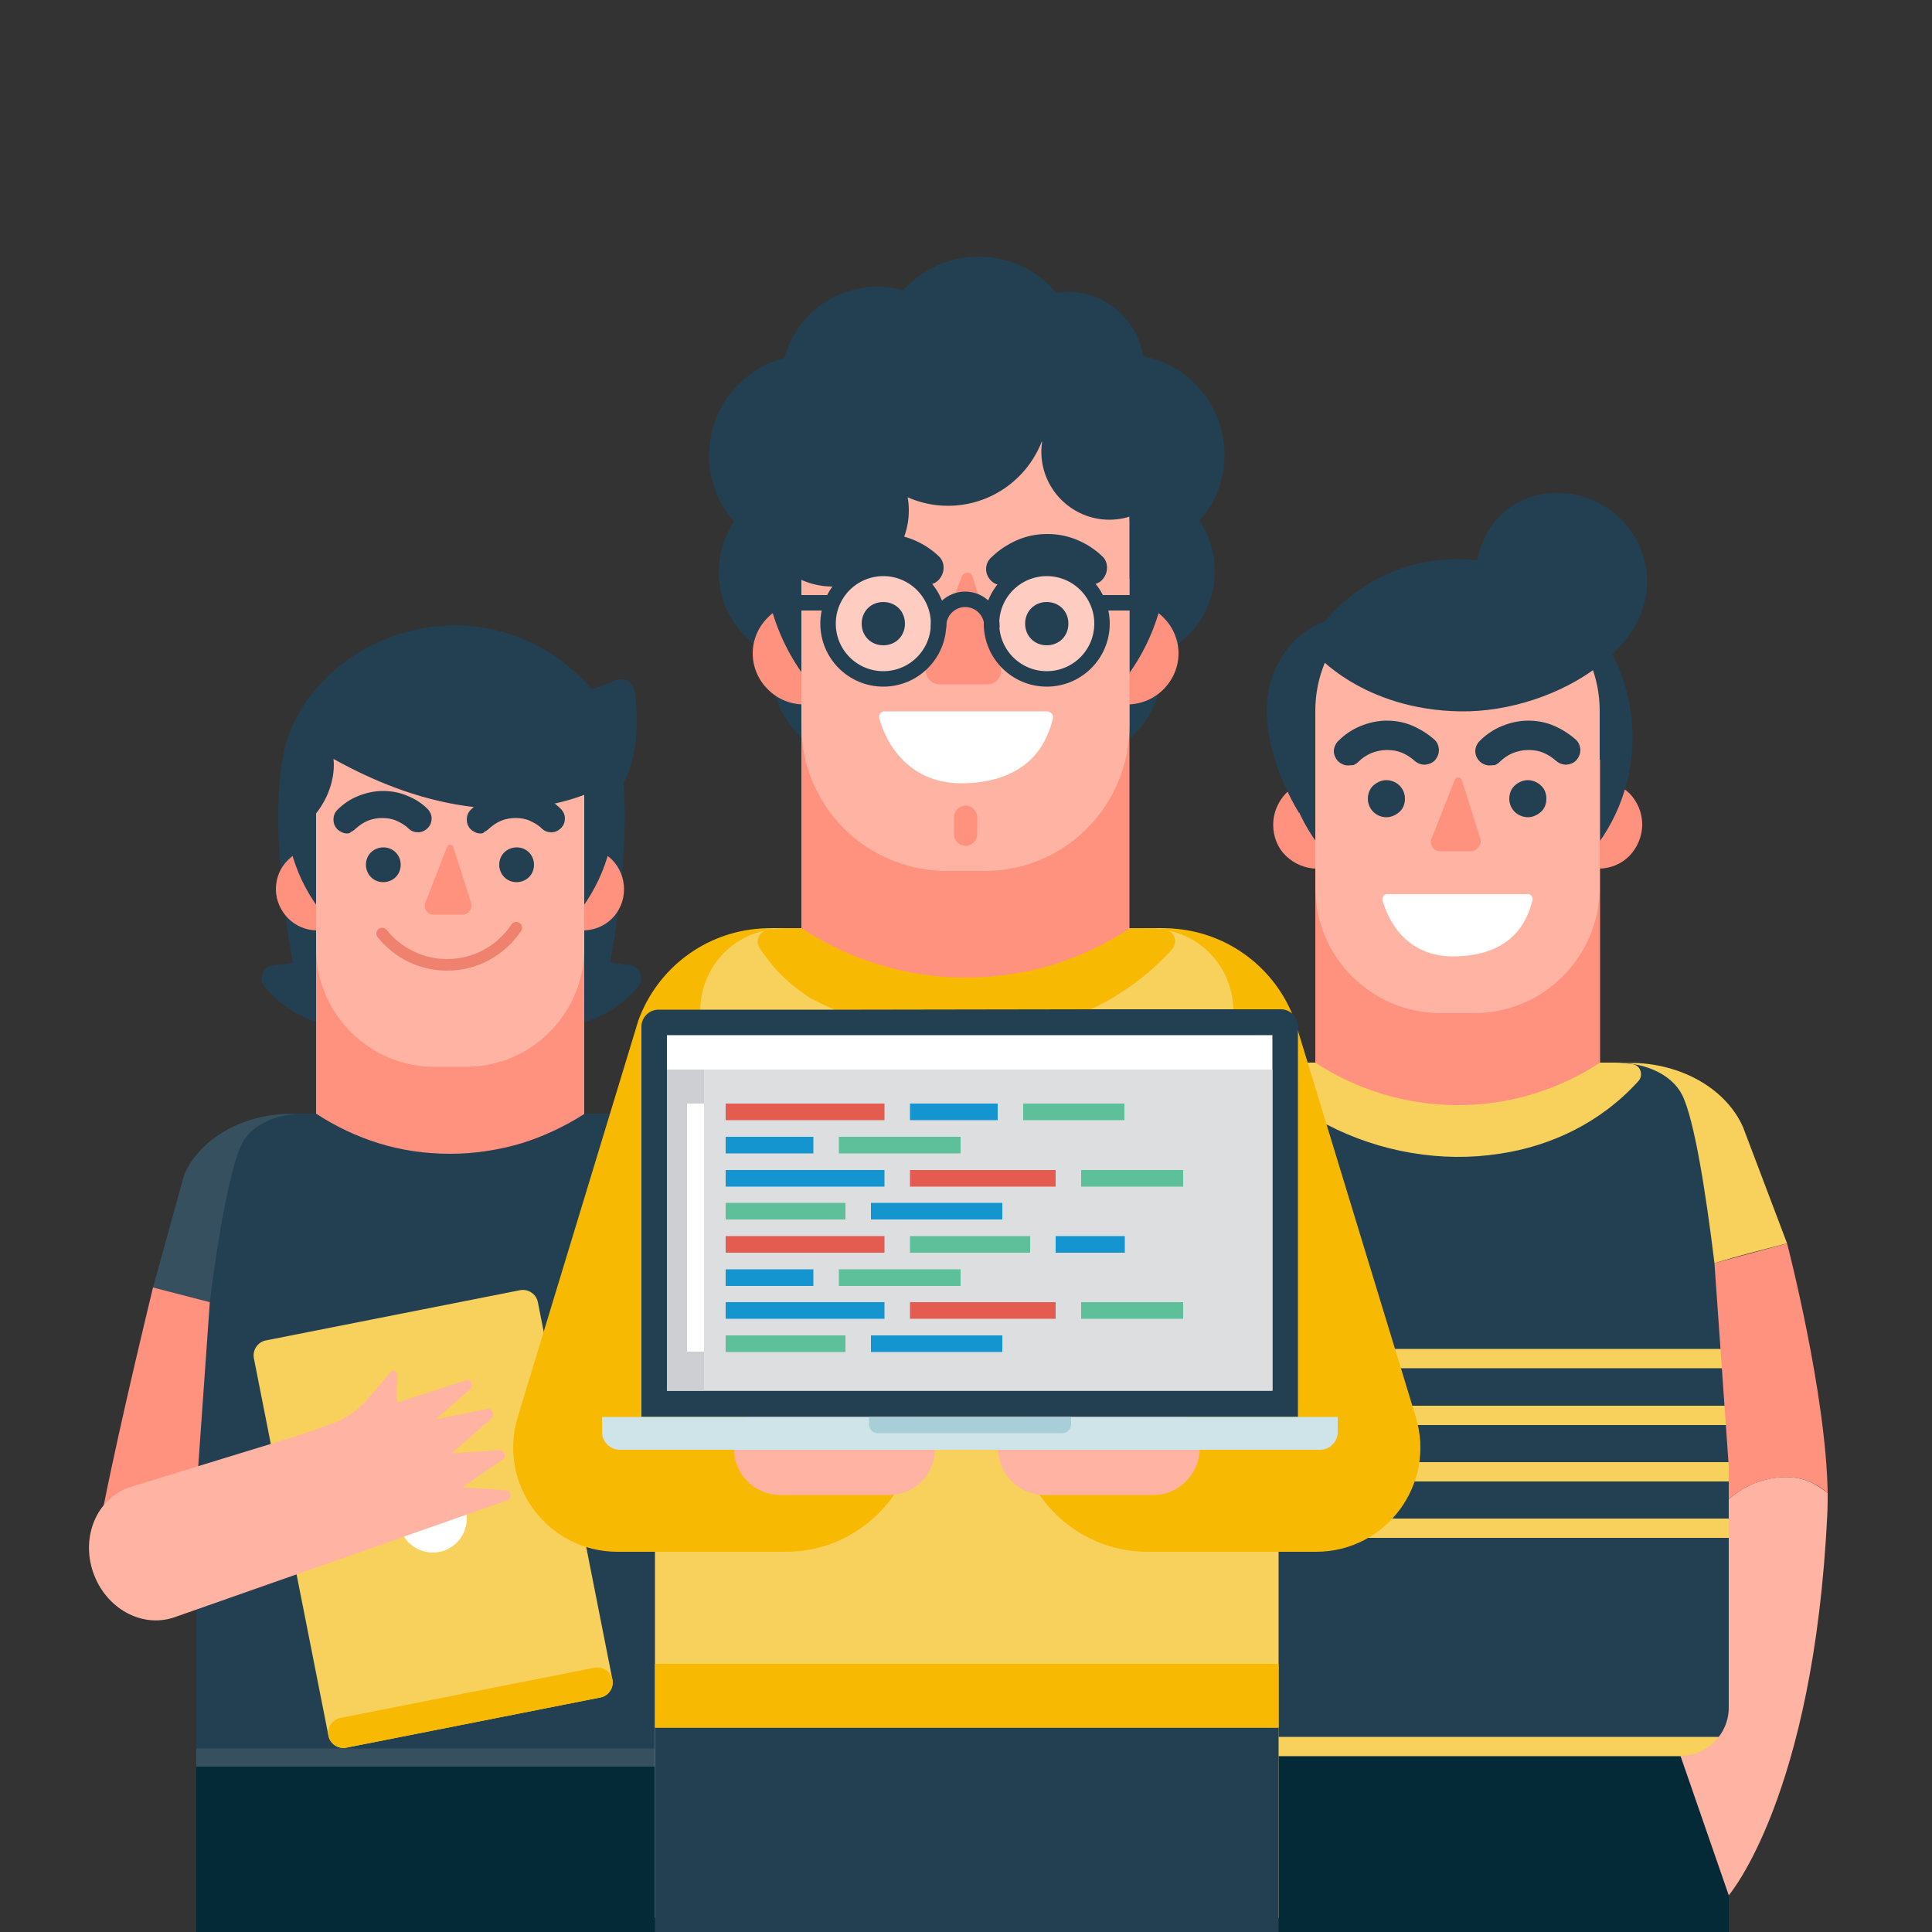 <?xml version="1.0" encoding="utf-8"?>
<!-- Generator: Adobe Illustrator 26.0.1, SVG Export Plug-In . SVG Version: 6.00 Build 0)  -->
<svg version="1.1" id="Layer_1" xmlns="http://www.w3.org/2000/svg" xmlns:xlink="http://www.w3.org/1999/xlink" x="0px" y="0px"
	 viewBox="0 0 500 500" style="enable-background:new 0 0 500 500;" xml:space="preserve">
<rect x="0" y="0" width="500" height="500" fill="#333333" stroke="none"/>
<style type="text/css">
	.st0{fill:#233F52;}
	.st1{fill:#042A37;}
	.st2{fill:#375060;}
	.st3{fill:#FF917F;}
	.st4{fill:#FFB3A2;}
	.st5{fill:none;stroke:#A93600;stroke-width:5;stroke-linecap:round;stroke-linejoin:round;stroke-miterlimit:10;}
	.st6{fill:#F8D05C;}
	.st7{fill:#F8B903;}
	.st8{fill:#FFFFFF;}
	.st9{fill:none;stroke:#EE826E;stroke-width:3;stroke-linecap:round;stroke-linejoin:round;stroke-miterlimit:10;}
	.st10{fill:#CFE4E9;}
	.st11{fill:#A8CED7;}
	.st12{fill:#DDDEE0;}
	.st13{fill:#CECFD2;}
	.st14{fill:#E45C50;}
	.st15{fill:#1495D0;}
	.st16{fill:#5DC09B;}
	.st17{fill:#FFCCC1;stroke:#233F52;stroke-width:4;stroke-miterlimit:10.001;}
	.st18{fill:#FFCCC1;stroke:#233F52;stroke-width:4;stroke-miterlimit:10;}
	.st19{fill:none;stroke:#233F52;stroke-width:4;stroke-linecap:round;stroke-linejoin:round;stroke-miterlimit:10;}
</style>
<g id="OBJECTS">
	<g>
		<g>
			<path class="st0" d="M134.5,218.9c0,0,0.1,34.7-29.1,44.6c-20.1,6.8-31.7-1.9-36.9-8.1c-1.8-2.1-0.4-5.3,2.3-5.6l5-0.6
				c0,0-8-41.4-0.8-59.7c10.7-27.1,52.1-40.4,78.3-11.1l6.2-2.4c2.1-0.8,4.3,0.5,4.7,2.7C165.8,189,166.7,215.6,134.5,218.9z"/>
			<path class="st0" d="M162.9,249.7l-5-0.6c0,0,7.4-38.6,1.5-57.7c0,0-82.6,25.1-60.2,27.4c0,0-0.1,34.7,29.1,44.6
				c20.1,6.8,31.6-1.9,36.9-8.1C166.9,253.3,165.6,250.1,162.9,249.7z"/>
			<g>
				<g>
					<g>
						<path class="st0" d="M182.6,497.4V313.2c0-6.9-2.8-13.1-7.3-17.7c-4.5-4.5-10.8-7.3-17.7-7.3H75.8c-6.9,0-13.2,2.8-17.7,7.3
							c-4.5,4.5-7.3,10.8-7.3,17.7v184.2H182.6z"/>
						<rect x="50.8" y="457.2" class="st1" width="131.8" height="44.8"/>
						<rect x="50.8" y="452.5" class="st2" width="131.8" height="4.7"/>
						<g>
							<g>
								<g>
									<path class="st3" d="M93,230.1c0,3-1.2,5.7-3.2,7.6c-1.9,1.9-4.6,3.1-7.6,3.1s-5.7-1.2-7.6-3.1c-1.9-1.9-3.2-4.6-3.2-7.6
										s1.2-5.7,3.2-7.6c1.9-1.9,4.6-3.1,7.6-3.1s5.7,1.2,7.6,3.1S93,227.2,93,230.1z"/>
									<path class="st3" d="M161.5,230.1c0,3-1.2,5.7-3.1,7.6s-4.6,3.1-7.6,3.1s-5.7-1.2-7.6-3.1s-3.1-4.6-3.1-7.6
										s1.2-5.7,3.1-7.6s4.6-3.1,7.6-3.1s5.7,1.2,7.6,3.1S161.5,227.2,161.5,230.1z"/>
								</g>
								<path class="st0" d="M159.1,208.9c0,12-4.8,22.9-12.5,30.8c-7.7,7.9-18.4,12.7-30.1,12.7s-22.4-4.9-30.1-12.7
									c-7.7-7.9-12.5-18.7-12.5-30.8s4.8-22.9,12.5-30.7c7.7-7.9,18.4-12.7,30.1-12.7s22.4,4.9,30.1,12.7S159.1,196.9,159.1,208.9
									z"/>
								<path class="st3" d="M81.8,214.4v36.9v36.9c5,3.3,10.5,5.9,16.3,7.7s12,2.7,18.4,2.7c6.4,0,12.6-1,18.4-2.7
									c5.8-1.8,11.3-4.4,16.3-7.6v-36.9v-36.9h-34.7L81.8,214.4L81.8,214.4z"/>
								<path class="st4" d="M120.5,276.1h-4h-4c-8.5,0-16.1-3.4-21.7-9s-9-13.2-9-21.7v-21.5v-21.5c0-8.5,3.4-16.1,9-21.7
									c5.6-5.6,13.2-9,21.7-9h4h4c8.5,0,16.1,3.4,21.7,9s9,13.2,9,21.7v21.5v21.5c0,8.5-3.4,16.1-9,21.7
									C136.7,272.7,129,276.1,120.5,276.1z"/>
								<path class="st5" d="M90.9,224.8"/>
								<path class="st0" d="M89.8,215.7c-0.4,0-0.9-0.1-1.3-0.3s-0.8-0.4-1.2-0.8c-0.7-0.7-1-1.6-1-2.5c0-0.9,0.3-1.8,1-2.5
									c1.6-1.6,3.4-2.8,5.4-3.6c2-0.8,4.2-1.3,6.4-1.3c2.2,0,4.3,0.4,6.2,1.2c2,0.8,3.8,1.9,5.3,3.4c0.7,0.7,1.1,1.6,1.1,2.5
									c0,0.9-0.3,1.8-1,2.5c-0.7,0.7-1.6,1.1-2.5,1.1c-0.9,0-1.8-0.3-2.5-1c-0.9-0.9-2-1.5-3.1-2c-1.1-0.5-2.4-0.7-3.6-0.7
									c-1.3,0-2.6,0.2-3.8,0.7c-1.2,0.5-2.2,1.2-3.2,2.1c-0.3,0.3-0.7,0.6-1.2,0.8C90.7,215.6,90.2,215.7,89.8,215.7z"/>
								<path class="st0" d="M124.3,215.7c-0.4,0-0.9-0.1-1.3-0.3s-0.8-0.4-1.2-0.8c-0.7-0.7-1-1.6-1-2.5c0-0.9,0.3-1.8,1-2.5
									c1.6-1.6,3.4-2.8,5.4-3.6c2-0.8,4.2-1.3,6.4-1.3c2.2,0,4.3,0.4,6.2,1.2c2,0.8,3.8,1.9,5.3,3.4c0.7,0.7,1.1,1.6,1.1,2.5
									c0,0.9-0.3,1.8-1,2.5c-0.7,0.7-1.6,1.1-2.5,1.1c-0.9,0-1.8-0.3-2.5-1c-0.9-0.9-2-1.5-3.1-2c-1.1-0.5-2.4-0.7-3.6-0.7
									c-1.3,0-2.6,0.2-3.8,0.7c-1.2,0.5-2.2,1.2-3.2,2.1c-0.3,0.3-0.7,0.6-1.2,0.8C125.2,215.6,124.8,215.7,124.3,215.7z"/>
							</g>
							<path class="st3" d="M119.8,236.7H116h-3.8c-0.8,0-1.5-0.4-1.9-1c-0.4-0.6-0.5-1.4-0.2-2.1l2.8-7.2l2.8-7.2
								c0.2-0.4,0.5-0.6,0.8-0.6s0.7,0.2,0.8,0.6l2.3,7.2l2.3,7.2c0.2,0.7,0.1,1.5-0.3,2C121.2,236.3,120.6,236.7,119.8,236.7z"/>
						</g>
					</g>
					<g>
						<g>
							<g>
								<g>
									<path class="st2" d="M186.1,303.9c-4-8.9-14.1-15-25.9-15.6h-4.4c7,0,13.1,3.1,15.4,7.7c3,5.9,5.8,24.1,7.9,41
										c5.8-1.8,11.7-3.3,17.7-4.8L186.1,303.9z"/>
								</g>
							</g>
							<g>
								<path class="st2" d="M47.7,303.9c4-8.9,14.1-15,25.9-15.6H78c-7,0-13.1,3.1-15.4,7.7c-3,5.9-6.2,24.1-8.3,41l-14.7-3.8
									L47.7,303.9z"/>
							</g>
						</g>
					</g>
					<path class="st0" d="M103.7,223.8c0,1.3-0.5,2.4-1.3,3.2c-0.8,0.8-2,1.3-3.2,1.3c-1.3,0-2.4-0.5-3.2-1.3
						c-0.8-0.8-1.3-2-1.3-3.2c0-1.3,0.5-2.4,1.3-3.2c0.8-0.8,2-1.3,3.2-1.3c1.3,0,2.4,0.5,3.2,1.3S103.7,222.5,103.7,223.8z"/>
					<path class="st0" d="M138.2,223.8c0,1.3-0.5,2.4-1.3,3.2s-2,1.3-3.2,1.3c-1.3,0-2.4-0.5-3.2-1.3s-1.3-2-1.3-3.2
						c0-1.3,0.5-2.4,1.3-3.2s2-1.3,3.2-1.3c1.3,0,2.4,0.5,3.2,1.3C137.7,221.4,138.2,222.5,138.2,223.8z"/>
				</g>
				<path class="st4" d="M182.6,394.6v50.8c0,6.5-5.3,11.8-11.8,11.8l11.8,34c0,0,20.7-24,24-92.9c0.1-1.7,0.1-3.4,0.1-5.2
					c-1.1-0.9-2.2-1.6-3.4-2.2C197.5,387.6,188.6,389.3,182.6,394.6z"/>
				<path class="st3" d="M179.1,337l3.5,49.6v8c5.9-5.3,14.9-7,20.7-3.8c1.2,0.6,2.3,1.4,3.4,2.2c-0.4-24.3-9.9-60.8-9.9-60.8
					L179.1,337z"/>
				<path class="st3" d="M50.8,388.1v-1.5l3.5-49.6l-14.7-3.8c0,0-8.2,33.5-12.8,56.6C34.2,385.5,42.7,384.2,50.8,388.1z"/>
			</g>
			<g>
				<path class="st6" d="M155.4,439.3l-65.8,13c-2.1,0.4-4.2-1-4.6-3.1l-19.3-97.7c-0.4-2.1,1-4.2,3.1-4.6l65.8-13
					c2.1-0.4,4.2,1,4.6,3.1l19.3,97.7C158.9,436.8,157.5,438.9,155.4,439.3z"/>
				<path class="st7" d="M155.4,439.3l-65.8,13c-2.1,0.4-4.2-1-4.6-3.1l0,0c-0.4-2.1,1-4.2,3.1-4.6l65.8-13c2.1-0.4,4.2,1,4.6,3.1
					l0,0C158.9,436.8,157.5,438.9,155.4,439.3z"/>
			</g>
			<ellipse class="st8" cx="112" cy="393" rx="8.8" ry="8.8"/>
			<path class="st4" d="M126.2,364.6l-13.4,2.7l9-7.9c0.9-0.9,0-2.6-1.2-2.2l-17.9,5.8l0.1-7.2c0-0.9-1.1-1.5-1.6-0.8l-5.9,6.9
				c-2.7,3.2-6.2,5.5-10.1,6.8l-6.7,2.4l-45,13.8c-8.4,2.9-12.6,12.7-9.4,22s12.5,14.5,20.9,11.7l86.5-30.4c1.1-0.5,0.8-2.3-0.4-2.5
				l-11.4-0.8l10.4-7.2c1-0.6,0.5-2.4-0.7-2.4l-12.5,0.8l10.2-8.9C128.1,366.2,127.4,364.5,126.2,364.6z"/>
			<path class="st0" d="M158.6,202c0,0-27,19.7-72.3-5.6c0,0,1.6,9.7-8.3,18c0,0-6.2-42.4,33.9-45.2C152,166.3,158.6,202,158.6,202z
				"/>
			<path class="st9" d="M133.6,240.1c-3.9,5.8-10.4,9.6-17.9,9.6c-6.8,0-12.9-3.2-16.8-8.1"/>
		</g>
		<g>
			<g>
				<g>
					<path class="st0" d="M447.4,497.1V301.6c0-7.3-3-14-7.8-18.8c-4.8-4.8-11.4-7.8-18.8-7.8H334c-7.3,0-14,3-18.8,7.8
						c-4.8,4.8-7.8,11.4-7.8,18.8v195.5L447.4,497.1L447.4,497.1z"/>
					<rect x="307.5" y="454.4" class="st1" width="139.9" height="47.6"/>
					<rect x="307.5" y="449.5" class="st6" width="139.9" height="5"/>
					<g>
						<rect x="307.5" y="393" class="st6" width="139.9" height="5"/>
						<rect x="307.5" y="378.4" class="st6" width="139.9" height="5"/>
						<rect x="307.5" y="363.8" class="st6" width="139.9" height="5"/>
						<rect x="307.5" y="349.1" class="st6" width="139.9" height="5"/>
					</g>
					<path class="st6" d="M343.3,291c0.1,0,0.1,0.1,0.2,0.1c13.7,7.1,29.6,9.8,44.5,7.5c13.6-2,26.4-8.2,36-18.8
						c1.4-1.5,0.6-4.1-1.5-4.4c0,0,0,0,0,0c-1.5-0.2-3-0.4-4.6-0.4h-39.9H338c-1.5,0-2.9,0.1-4.4,0.3c-0.1,0-0.3,0-0.4,0.1
						c-1.9,0.3-2.8,2.5-1.8,4.1c1.2,1.8,2.5,3.4,3.9,5C337.7,287,340.3,289.1,343.3,291z"/>
					<g>
						<g>
							<g>
								<path class="st3" d="M352.3,213.4c0,3.1-1.3,6-3.3,8.1c-2.1,2.1-4.9,3.3-8.1,3.3s-6-1.3-8.1-3.3s-3.3-4.9-3.3-8.1
									c0-3.1,1.3-6,3.3-8.1c2.1-2.1,4.9-3.3,8.1-3.3s6,1.3,8.1,3.3C351,207.4,352.3,210.2,352.3,213.4z"/>
								<path class="st3" d="M425,213.4c0,3.1-1.3,6-3.3,8.1c-2.1,2.1-4.9,3.3-8.1,3.3s-6-1.3-8.1-3.3c-2.1-2.1-3.3-4.9-3.3-8.1
									c0-3.1,1.3-6,3.3-8.1c2.1-2.1,4.9-3.3,8.1-3.3s6,1.3,8.1,3.3C423.7,207.4,425,210.2,425,213.4z"/>
							</g>
							<path class="st0" d="M422.5,190.8c0,12.8-5.1,24.3-13.2,32.6c-8.2,8.4-19.5,13.5-32,13.5s-23.8-5.2-32-13.5
								S332,203.6,332,190.8s5.1-24.3,13.2-32.6c8.2-8.4,19.5-13.5,32-13.5s23.8,5.2,32,13.5C417.4,166.5,422.5,178.1,422.5,190.8z"
								/>
							<path class="st0" d="M351.5,159.4c0,0-15.2-1.4-21.8,14.6c-6.6,16,6.5,36.4,6.5,36.4L351.5,159.4z"/>
							<path class="st3" d="M340.4,196.7v39.2V275c5.3,3.5,11.1,6.2,17.3,8.1s12.8,2.9,19.6,2.9c6.8,0,13.4-1,19.5-2.9
								c6.2-1.9,12-4.6,17.3-8.1v-39.2v-39.2h-36.8L340.4,196.7L340.4,196.7z"/>
							<path class="st4" d="M381.5,262.2h-4.3h-4.3c-9,0-17.1-3.6-23-9.5c-5.9-5.9-9.5-14-9.5-23v-22.8V184c0-9,3.6-17.1,9.5-23
								c5.9-5.9,14-9.5,23-9.5h4.3h4.3c9,0,17.1,3.6,23,9.5c5.9,5.9,9.5,14,9.5,23v22.8v22.8c0,9-3.6,17.1-9.5,23
								C398.6,258.6,390.5,262.2,381.5,262.2z"/>
							<path class="st5" d="M350,207.7"/>
							<path class="st0" d="M348.9,198.1c-0.5,0-1-0.1-1.4-0.3c-0.5-0.2-0.9-0.5-1.2-0.8c-0.7-0.7-1.1-1.7-1.1-2.6s0.4-1.9,1.1-2.6
								c1.7-1.7,3.6-3,5.8-3.9s4.5-1.4,6.8-1.4c2.3,0,4.5,0.4,6.6,1.3s4,2.1,5.7,3.6c0.8,0.7,1.1,1.6,1.2,2.6c0,0.9-0.3,1.9-1,2.7
								s-1.7,1.1-2.6,1.2c-1,0-1.9-0.3-2.7-1c-1-0.9-2.1-1.6-3.3-2.1s-2.5-0.7-3.9-0.7c-1.4,0-2.7,0.3-4,0.8
								c-1.2,0.5-2.4,1.3-3.4,2.3c-0.4,0.4-0.8,0.6-1.2,0.8C349.8,198,349.3,198.1,348.9,198.1z"/>
							<path class="st0" d="M385.5,198.1c-0.5,0-1-0.1-1.4-0.3c-0.5-0.2-0.9-0.5-1.2-0.8c-0.7-0.7-1.1-1.7-1.1-2.6s0.4-1.9,1.1-2.6
								c1.7-1.7,3.6-3,5.8-3.9s4.5-1.4,6.8-1.4c2.3,0,4.5,0.4,6.6,1.3s4,2.1,5.7,3.6c0.8,0.7,1.1,1.6,1.2,2.6c0,0.9-0.3,1.9-1,2.7
								s-1.7,1.1-2.6,1.2c-1,0-1.9-0.3-2.7-1c-1-0.9-2.1-1.6-3.3-2.1s-2.5-0.7-3.9-0.7c-1.4,0-2.7,0.3-4,0.8
								c-1.2,0.5-2.4,1.3-3.4,2.3c-0.4,0.4-0.8,0.6-1.2,0.8C386.5,198,386,198.1,385.5,198.1z"/>
						</g>
						<path class="st8" d="M395.4,231.4h-18.2H359c-0.4,0-0.8,0.2-1,0.5c-0.2,0.3-0.3,0.7-0.2,1.1c0.5,1.9,1.9,5.7,4.8,8.9
							c3,3.2,7.5,5.9,14.6,5.6c7.7-0.3,12.3-2.9,15.1-6s3.8-6.6,4.3-8.5c0.1-0.4,0-0.8-0.2-1.1C396.2,231.6,395.8,231.4,395.4,231.4
							z"/>
						<path class="st3" d="M380.7,220.3h-4h-4c-0.9,0-1.6-0.4-2-1.1c-0.4-0.6-0.6-1.4-0.2-2.2l3-7.6l3-7.6c0.2-0.4,0.5-0.6,0.9-0.6
							c0.4,0,0.7,0.2,0.9,0.6l2.4,7.6l2.4,7.6c0.2,0.8,0.1,1.6-0.4,2.1C382.2,219.9,381.5,220.3,380.7,220.3z"/>
					</g>
				</g>
				<g>
					<g>
						<g>
							<path class="st6" d="M451.1,291.7c-4.2-9.5-15-16-27.5-16.6h-4.7c7.5,0,13.9,3.3,16.4,8.2c3.2,6.3,6.2,25.6,8.4,43.6
								c6.2-1.9,12.5-3.5,18.8-5.1L451.1,291.7z"/>
						</g>
						<g>
							<path class="st2" d="M304.2,291.7c4.2-9.5,15-16,27.5-16.6h4.7c-7.5,0-13.9,3.3-16.4,8.2c-3.2,6.3-6.2,25.6-8.4,43.6
								c-6.2-1.9-12.5-3.5-18.8-5.1L304.2,291.7z"/>
						</g>
					</g>
				</g>
				<path class="st0" d="M363.6,206.7c0,1.4-0.5,2.6-1.4,3.4s-2.1,1.4-3.4,1.4c-1.4,0-2.6-0.6-3.4-1.4c-0.9-0.9-1.4-2.1-1.4-3.4
					s0.5-2.6,1.4-3.4s2.1-1.4,3.4-1.4s2.6,0.6,3.4,1.4C363,204.1,363.6,205.3,363.6,206.7z"/>
				<path class="st0" d="M400.2,206.7c0,1.4-0.5,2.6-1.4,3.4s-2.1,1.4-3.4,1.4s-2.6-0.6-3.4-1.4c-0.9-0.9-1.4-2.1-1.4-3.4
					s0.5-2.6,1.4-3.4s2.1-1.4,3.4-1.4s2.6,0.6,3.4,1.4C399.7,204.1,400.2,205.3,400.2,206.7z"/>
			</g>
			<path class="st4" d="M447.4,388v53.9c0,6.9-5.6,12.5-12.5,12.5l12.5,36.1c0,0,22-25.5,25.5-98.6c0.1-1.8,0.1-3.6,0.1-5.5
				c-1.1-0.9-2.3-1.7-3.6-2.4C463.2,380.6,453.7,382.3,447.4,388z"/>
			<path class="st3" d="M443.7,326.9l3.7,52.6v8.5c6.3-5.6,15.8-7.4,22-4c1.3,0.6,2.5,1.4,3.6,2.4c-0.4-25.8-10.5-64.6-10.5-64.6
				L443.7,326.9z"/>
			<path class="st3" d="M307.4,381.1v-1.6l3.7-52.6l-18.8-5.1c0,0-9.2,35.5-10.4,61.1C289.8,378.4,298.9,377,307.4,381.1z"/>
			<path class="st4" d="M307.4,441.9v-60.8c-8.6-4.1-17.6-2.8-25.4,1.8c-0.1,3.2-0.2,6.2,0,9c3.5,73.1,25.5,98.6,25.5,98.6
				l12.5-36.1C313,454.4,307.4,448.8,307.4,441.9z"/>
			<path class="st0" d="M340.4,169.1c0,0,12.2,14.6,37.5,15s55-18.4,47.1-41c-7.3-20.9-39.5-21.9-43.1,4
				C381.8,147.1,358.6,142.3,340.4,169.1z"/>
		</g>
	</g>
	<g>
		<g>
			<path class="st0" d="M316.9,117.7c0-14.4-11.7-26-26-26c-14.4,0-26,11.7-26,26c0,6.6,2.5,12.7,6.6,17.3
				c-2.5,3.7-3.9,8.2-3.9,12.9c0,0.2,0,0.4,0,0.6c-10,3.4-17.2,12.8-17.2,23.9c0,13.9,11.3,25.2,25.2,25.2
				c13.9,0,25.2-11.3,25.2-25.2c0-1.1-0.1-2.1-0.2-3.2c8.1-3.7,13.8-11.9,13.8-21.4c0-4.8-1.5-9.3-4-13.1
				C314.5,130.3,316.9,124.3,316.9,117.7z"/>
			<path class="st0" d="M232.8,148.6c0-0.2,0-0.4,0-0.6c0-4.8-1.4-9.2-3.9-12.9c4.1-4.6,6.6-10.7,6.6-17.3c0-14.4-11.7-26-26-26
				s-26,11.7-26,26c0,6.6,2.4,12.6,6.5,17.2c-2.5,3.7-4,8.2-4,13.1c0,9.5,5.7,17.7,13.8,21.4c-0.1,1-0.2,2.1-0.2,3.2
				c0,13.9,11.3,25.2,25.2,25.2c13.9,0,25.2-11.3,25.2-25.2C250,161.4,242.8,151.9,232.8,148.6z"/>
		</g>
	</g>
	<g>
		<path class="st6" d="M330.9,496.3V270.8c0-8.5-3.4-16.1-9-21.6c-5.5-5.5-13.2-9-21.6-9H200.1c-8.4,0-16.1,3.4-21.6,9
			c-5.5,5.5-9,13.2-9,21.6v225.5H330.9z"/>
		<rect x="169.5" y="447.1" class="st0" width="161.4" height="54.9"/>
		<rect x="169.5" y="430.6" class="st7" width="161.4" height="16.5"/>
		<path class="st7" d="M210.2,258.6c0.1,0,0.2,0.1,0.3,0.1c15.8,8.2,34.1,11.3,51.3,8.7c15.6-2.4,30.4-9.4,41.5-21.7
			c1.6-1.8,0.7-4.7-1.7-5.1c0,0,0,0,0,0c-1.7-0.3-3.5-0.4-5.3-0.4h-46.1h-46.1c-1.7,0-3.4,0.1-5,0.4c-0.1,0-0.3,0.1-0.5,0.1
			c-2.2,0.4-3.2,2.9-2,4.7c1.4,2,2.9,4,4.5,5.8C203.8,254,206.8,256.5,210.2,258.6z"/>
		<g>
			<g>
				<g>
					<path class="st3" d="M221.2,169.1c0,3.6-1.5,6.9-3.9,9.3c-2.4,2.4-5.7,3.9-9.3,3.9c-3.6,0-6.9-1.5-9.3-3.9
						c-2.4-2.4-3.9-5.7-3.9-9.3c0-3.6,1.5-6.9,3.9-9.3c2.4-2.4,5.7-3.9,9.3-3.9c3.6,0,6.9,1.5,9.3,3.9
						C219.7,162.2,221.2,165.5,221.2,169.1z"/>
					<path class="st3" d="M305,169.1c0,3.6-1.5,6.9-3.9,9.3c-2.4,2.4-5.7,3.9-9.3,3.9c-3.6,0-6.9-1.5-9.3-3.9
						c-2.4-2.4-3.9-5.7-3.9-9.3c0-3.6,1.5-6.9,3.9-9.3c2.4-2.4,5.7-3.9,9.3-3.9c3.6,0,6.9,1.5,9.3,3.9
						C303.5,162.2,305,165.5,305,169.1z"/>
				</g>
				<path class="st0" d="M302.1,143.1c0,14.7-5.8,28-15.3,37.6s-22.5,15.6-36.9,15.6s-27.5-6-36.9-15.6
					c-9.4-9.6-15.3-22.9-15.3-37.6s5.8-28,15.3-37.6c9.4-9.6,22.5-15.6,36.9-15.6c14.4,0,27.5,6,36.9,15.6
					C296.3,115.1,302.1,128.4,302.1,143.1z"/>
				<path class="st3" d="M207.4,149.8V195v45.2c6.1,4,12.8,7.2,19.9,9.4s14.7,3.4,22.6,3.4c7.8,0,15.4-1.2,22.5-3.3
					c7.1-2.2,13.8-5.4,19.9-9.4V195v-45.2h-42.5L207.4,149.8L207.4,149.8z"/>
				<path class="st4" d="M254.8,225.4h-4.9H245c-10.4,0-19.8-4.2-26.6-11c-6.8-6.8-11-16.2-11-26.6v-26.3v-26.3
					c0-10.4,4.2-19.8,11-26.6c6.8-6.8,16.2-11,26.6-11h4.9h4.9c10.4,0,19.8,4.2,26.5,11c6.8,6.8,11,16.2,11,26.6v26.3v26.3
					c0,10.4-4.2,19.8-11,26.6C274.6,221.2,265.2,225.4,254.8,225.4z"/>
				<path class="st5" d="M218.5,162.6"/>
				<path class="st3" d="M246.9,215.9v-2.2v-2.2c0-0.8,0.3-1.6,0.9-2.1c0.6-0.6,1.3-0.9,2.1-0.9l0,0l0,0c0.8,0,1.6,0.3,2.1,0.9
					c0.6,0.6,0.9,1.3,0.9,2.1v2.2v2.2c0,0.8-0.3,1.6-0.9,2.1c-0.6,0.6-1.3,0.9-2.1,0.9l0,0l0,0c-0.8,0-1.6-0.3-2.1-0.9
					C247.2,217.5,246.9,216.8,246.9,215.9z"/>
				<path class="st0" d="M217.2,151.5c-0.6,0-1.1-0.1-1.6-0.3c-0.5-0.2-1-0.5-1.4-0.9c-0.8-0.8-1.3-1.9-1.3-3c0-1.1,0.4-2.2,1.3-3
					c1.9-1.9,4.2-3.4,6.7-4.5c2.5-1,5.1-1.6,7.9-1.6c2.6,0,5.2,0.5,7.6,1.5c2.4,1,4.6,2.4,6.5,4.2c0.9,0.8,1.3,1.9,1.3,3
					c0,1.1-0.4,2.2-1.2,3.1c-0.8,0.9-1.9,1.3-3,1.3c-1.1,0-2.2-0.4-3.1-1.2c-1.1-1.1-2.4-1.9-3.8-2.4c-1.4-0.6-2.9-0.9-4.4-0.9
					c-1.6,0-3.1,0.3-4.6,0.9c-1.4,0.6-2.8,1.5-3.9,2.6c-0.4,0.4-0.9,0.7-1.4,0.9C218.3,151.4,217.8,151.5,217.2,151.5z"/>
				<path class="st0" d="M259.5,151.5c-0.5,0-1.1-0.1-1.6-0.3s-1-0.5-1.4-0.9c-0.8-0.8-1.3-1.9-1.3-3c0-1.1,0.4-2.2,1.3-3
					c1.9-1.9,4.2-3.4,6.7-4.5s5.1-1.6,7.9-1.6c2.6,0,5.2,0.5,7.6,1.5s4.6,2.4,6.5,4.2c0.9,0.8,1.3,1.9,1.3,3c0,1.1-0.4,2.2-1.2,3.1
					c-0.8,0.9-1.9,1.3-3,1.3s-2.2-0.4-3.1-1.2c-1.1-1.1-2.4-1.9-3.8-2.4c-1.4-0.6-2.9-0.9-4.4-0.9c-1.6,0-3.1,0.3-4.6,0.9
					c-1.4,0.6-2.8,1.5-3.9,2.6c-0.4,0.4-0.9,0.7-1.4,0.9C260.6,151.4,260.1,151.5,259.5,151.5z"/>
			</g>
			<path class="st8" d="M270.9,184.1h-21h-21c-0.5,0-0.9,0.2-1.1,0.6c-0.3,0.3-0.4,0.8-0.2,1.3c0.6,2.2,2.1,6.5,5.6,10.2
				c3.4,3.7,8.7,6.8,16.8,6.5c8.9-0.3,14.2-3.4,17.5-6.9c3.2-3.5,4.4-7.6,5-9.8c0.1-0.4,0-0.9-0.2-1.2
				C271.8,184.3,271.4,184.1,270.9,184.1z"/>
			<path class="st3" d="M255.4,177.1h-6.1h-6.1c-1.3,0-2.4-0.6-3-1.6c-0.6-0.9-0.9-2.2-0.4-3.4l4.6-11.5l4.6-11.5
				c0.2-0.6,0.8-0.9,1.4-0.9s1.1,0.4,1.3,1l3.6,11.6l3.6,11.6c0.4,1.2,0.1,2.4-0.5,3.2C257.7,176.6,256.7,177.1,255.4,177.1z"/>
		</g>
	</g>
	<path class="st0" d="M295.2,101.2c0.6-1.8,0.9-3.8,0.9-5.8c0-11-8.9-19.9-19.9-19.9c-1,0-1.9,0.1-2.9,0.2c-4.8-5.7-12-9.3-20-9.3
		c-7.8,0-14.7,3.4-19.5,8.7c-2.1-0.6-4.4-0.9-6.7-0.9c-13.8,0-25,11.2-25,25c0,5.6,1.9,10.8,5,15c-6.7,3.2-11.3,10-11.3,17.9
		c0,10.9,8.8,19.7,19.7,19.7s19.7-8.8,19.7-19.7c0-1.2-0.1-2.3-0.3-3.4c3.2,1.4,6.7,2.2,10.4,2.2c11.1,0,20.5-6.9,24.3-16.6
		c0,0,0.1,0,0.1,0c-0.1,0.8-0.2,1.7-0.2,2.6c0,9.7,7.9,17.6,17.6,17.6s17.6-7.9,17.6-17.6C304.6,110.1,300.8,104.2,295.2,101.2z"/>
	<g>
		<g>
			<path class="st7" d="M303.4,240.3c14.4,0.9,26.8,10.3,31.7,23.8l31.3,102.6c5.3,17.4-7.7,34.9-25.8,34.9H297
				c-18.7,0-33.9-15.2-33.9-33.9l0,0l53.4-96.1c7.8-14-2.4-31.2-18.4-31.2l0,0L303.4,240.3L303.4,240.3z"/>
			<path class="st4" d="M298.5,386.9h-28.2c-6.6,0-12-5.4-12-12l0,0c0-6.6,5.4-12,12-12h28.2c6.6,0,12,5.4,12,12l0,0
				C310.4,381.5,305.1,386.9,298.5,386.9z"/>
		</g>
		<g>
			<path class="st7" d="M196.9,240.3c-14.4,0.9-26.8,10.3-31.7,23.8L134,366.7c-5.3,17.4,7.7,34.9,25.8,34.9h43.6
				c18.7,0,33.9-15.2,33.9-33.9l0,0l-53.4-96.1c-7.8-14,2.4-31.2,18.4-31.2l0,0L196.9,240.3L196.9,240.3z"/>
			<path class="st4" d="M201.9,386.9h28.2c6.6,0,11.9-5.4,11.9-12l0,0c0-6.6-5.4-12-11.9-12h-28.2c-6.6,0-11.9,5.4-11.9,12l0,0
				C189.9,381.5,195.3,386.9,201.9,386.9z"/>
		</g>
	</g>
	<path class="st0" d="M284,261.2h47.5c2.4,0,4.4,2,4.4,4.4v101.1H166v-101c0-2.4,2-4.4,4.4-4.4h52.3L284,261.2L284,261.2z"/>
	<path class="st10" d="M335.9,366.7H166h-10.2v3.9c0,2.5,2.1,4.6,4.6,4.6h181.2c2.5,0,4.6-2,4.6-4.6v-3.9H335.9z"/>
	<path class="st11" d="M272,366.7h-42h-5.1v1.9c0,1.3,1,2.3,2.3,2.3h47.7c1.3,0,2.3-1,2.3-2.3v-1.9H272z"/>
	<polygon class="st8" points="284.2,267.9 284,267.9 223,267.9 222.4,267.9 172.6,267.9 172.6,317.9 172.6,359.9 329.3,359.9 
		329.3,321.9 329.3,267.9 	"/>
	<polygon class="st12" points="284.2,276.8 284,276.8 223,276.8 222.4,276.8 172.6,276.8 172.6,322 172.6,359.9 329.3,359.9 
		329.3,325.6 329.3,276.8 	"/>
	<polygon class="st13" points="179.5,276.8 179.5,276.8 175.7,276.8 175.7,276.8 172.6,276.8 172.6,322 172.6,359.9 182.2,359.9 
		182.2,325.6 182.2,276.8 	"/>
	<g>
		<g>
			<rect x="187.8" y="285.6" class="st14" width="41.1" height="4.3"/>
			<rect x="235.5" y="285.6" class="st15" width="22.7" height="4.3"/>
			<rect x="264.8" y="285.6" class="st16" width="26.2" height="4.3"/>
		</g>
		<g>
			<rect x="187.8" y="294.2" class="st15" width="22.7" height="4.3"/>
			<rect x="217.1" y="294.2" class="st16" width="31.5" height="4.3"/>
		</g>
		<g>
			<rect x="187.8" y="302.8" class="st15" width="41.1" height="4.3"/>
			<rect x="235.5" y="302.8" class="st14" width="37.7" height="4.3"/>
			<rect x="279.8" y="302.8" class="st16" width="26.4" height="4.3"/>
		</g>
		<g>
			<rect x="187.8" y="311.3" class="st16" width="31" height="4.3"/>
			<rect x="225.4" y="311.3" class="st15" width="34" height="4.3"/>
		</g>
		<g>
			<rect x="187.8" y="319.9" class="st14" width="41.1" height="4.3"/>
			<rect x="235.5" y="319.9" class="st16" width="31.1" height="4.3"/>
			<rect x="273.2" y="319.9" class="st15" width="17.9" height="4.3"/>
		</g>
		<g>
			<rect x="187.8" y="328.5" class="st15" width="22.7" height="4.3"/>
			<rect x="217.1" y="328.5" class="st16" width="31.5" height="4.3"/>
		</g>
		<g>
			<rect x="187.8" y="337" class="st15" width="41.1" height="4.3"/>
			<rect x="235.5" y="337" class="st14" width="37.7" height="4.3"/>
			<rect x="279.8" y="337" class="st16" width="26.4" height="4.3"/>
		</g>
		<g>
			<rect x="187.8" y="345.6" class="st16" width="31" height="4.3"/>
			<rect x="225.4" y="345.6" class="st15" width="34" height="4.3"/>
		</g>
	</g>
	<rect x="177.8" y="285.6" class="st8" width="4.4" height="64.2"/>
	<ellipse class="st17" cx="270.9" cy="161.4" rx="14.3" ry="14.3"/>
	<ellipse class="st18" cx="228.6" cy="161.4" rx="14.3" ry="14.3"/>
	<path class="st0" d="M234.2,161.4c0,1.6-0.6,3-1.6,4c-1,1-2.4,1.6-4,1.6s-3-0.6-4-1.6c-1-1-1.6-2.4-1.6-4s0.6-3,1.6-4
		c1-1,2.4-1.6,4-1.6s3,0.6,4,1.6C233.6,158.4,234.2,159.8,234.2,161.4z"/>
	<path class="st0" d="M276.5,161.4c0,1.6-0.6,3-1.6,4c-1,1-2.4,1.6-4,1.6s-3-0.6-4-1.6c-1-1-1.6-2.4-1.6-4s0.6-3,1.6-4
		c1-1,2.4-1.6,4-1.6s3,0.6,4,1.6C275.9,158.4,276.5,159.8,276.5,161.4z"/>
	<g>
		<path class="st19" d="M242.9,162c0-3.8,3.1-6.9,6.9-6.9c3.8,0,6.9,3.1,6.9,6.9"/>
	</g>
	<g>
		<line class="st19" x1="284.9" y1="156" x2="300.5" y2="156"/>
		<line class="st19" x1="199" y1="156" x2="214.5" y2="156"/>
	</g>
	<rect x="-71.4" y="199.5" class="st7" width="28.2" height="47.9"/>
</g>
<g id="DESIGNED_BY_FREEPIK">
</g>
</svg>
